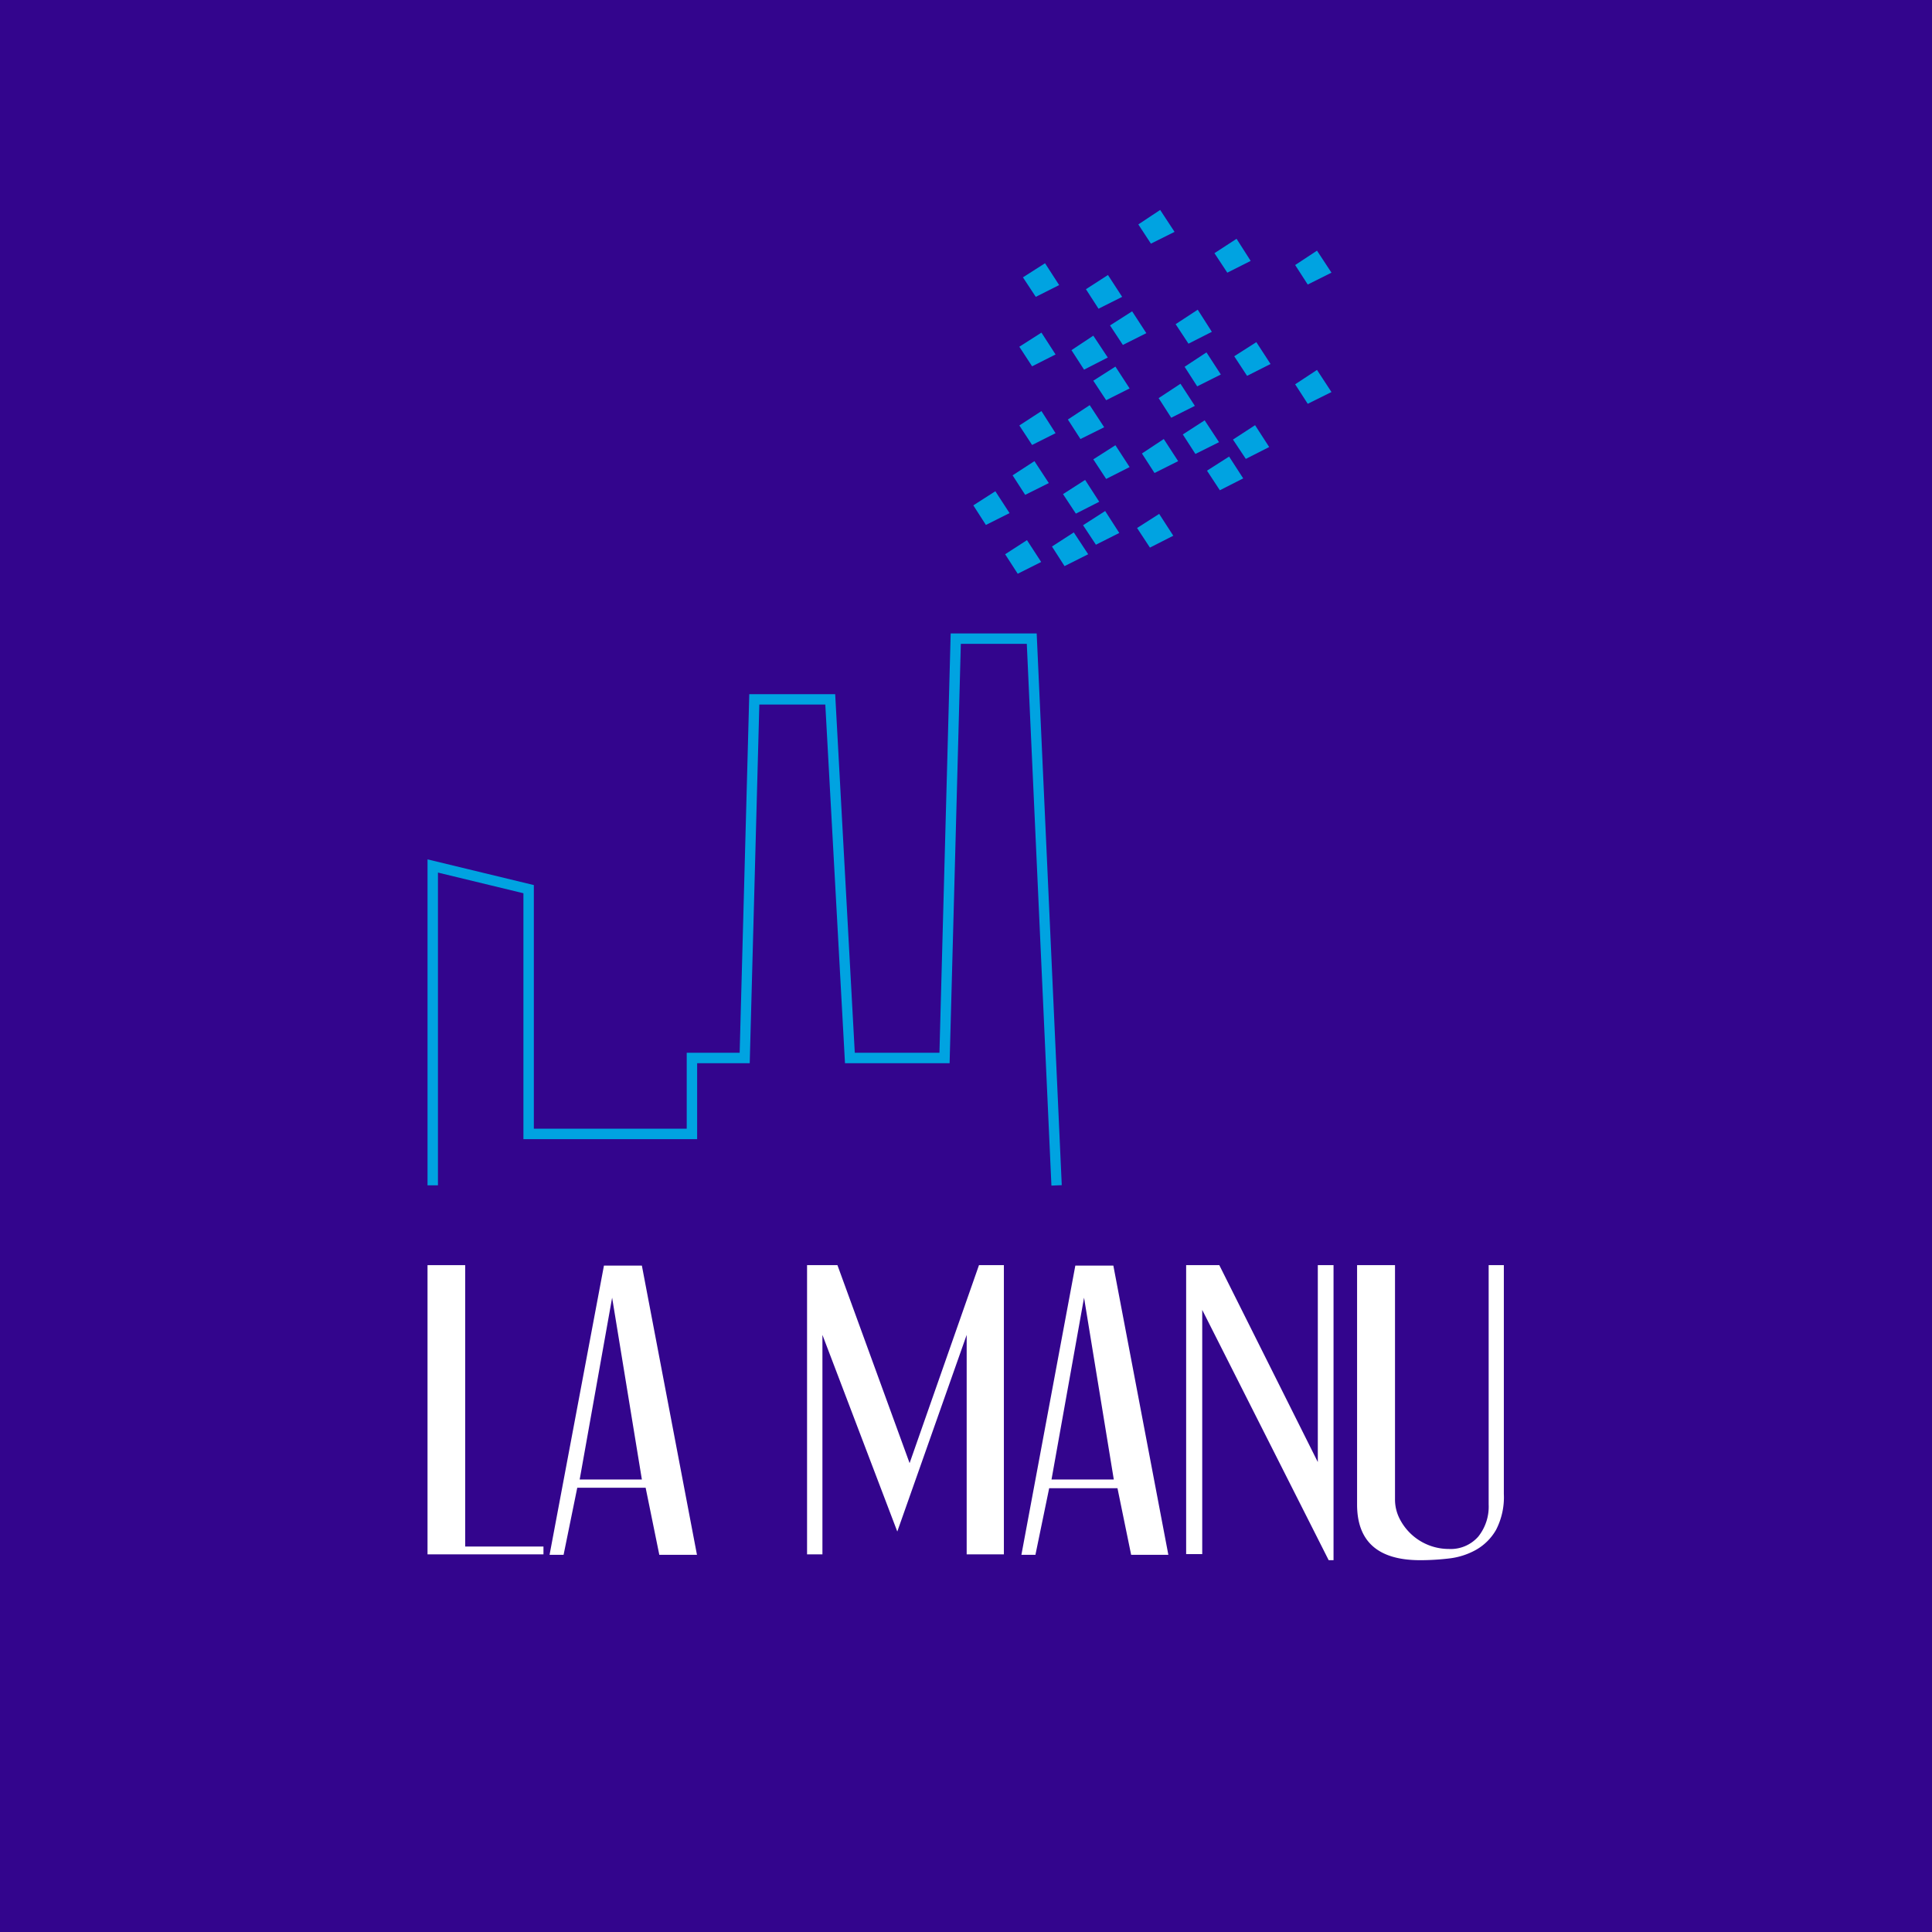 <svg xmlns="http://www.w3.org/2000/svg" width="214.97" height="214.97" viewBox="0 0 214.97 214.97">
  <defs>
    <style>
      .cls-1 {
        fill: #33058d;
      }

      .cls-2 {
        fill: #fff;
      }

      .cls-3 {
        fill: #00a3e1;
      }
    </style>
  </defs>
  <g id="Calque_2" data-name="Calque 2">
    <g id="Calque_1-2" data-name="Calque 1">
      <g id="LaManuSocialMedia_RVB">
        <rect class="cls-1" width="214.97" height="214.97"/>
        <g>
          <g>
            <polygon class="cls-2" points="51.76 140.77 47.57 140.77 47.57 172.95 60.47 172.95 60.47 172.08 51.76 172.08 51.76 140.77"/>
            <path class="cls-2" d="M64.23,165.54h7.61L73.36,173h4.19l-6.13-32.18H67.2L61.15,173h1.56Zm3.88-21.15,3.31,20.23H64.5Z"/>
            <polygon class="cls-2" points="111.7 140.77 108.93 140.77 101.21 162.8 93.18 140.77 89.8 140.77 89.8 172.95 91.51 172.95 91.51 148.53 99.84 170.41 107.56 148.53 107.56 172.95 111.7 172.95 111.7 140.77"/>
            <path class="cls-2" d="M125.86,173H130l-6.12-32.18h-4.23l-6,32.18h1.56l1.53-7.41h7.6ZM117,164.62l3.62-20.23,3.31,20.23Z"/>
            <polygon class="cls-2" points="146.63 162.68 135.67 140.77 131.98 140.77 131.98 172.92 133.77 172.92 133.77 145.75 147.84 173.6 148.38 173.6 148.38 140.77 146.63 140.77 146.63 162.68"/>
            <path class="cls-2" d="M165.64,140.77V167.4a5.33,5.33,0,0,1-1.16,3.58,4.08,4.08,0,0,1-3.29,1.37,6.13,6.13,0,0,1-5.47-3.39,4.7,4.7,0,0,1-.5-2.13V140.77H151V167.4q0,6.19,7,6.2a27.32,27.32,0,0,0,3.21-.19,8,8,0,0,0,3-.95,5.94,5.94,0,0,0,2.25-2.23,7.91,7.91,0,0,0,.87-4V140.77Z"/>
          </g>
          <g>
            <polygon class="cls-3" points="116.99 131.92 114.25 71.64 106.91 71.64 105.66 118.3 94.02 118.3 91.83 78.39 84.49 78.39 83.42 118.3 77.57 118.3 77.57 126.75 58.24 126.75 58.24 99.39 48.73 97.09 48.73 131.89 47.57 131.89 47.57 95.62 59.4 98.48 59.4 125.59 76.41 125.59 76.41 117.14 82.3 117.14 83.37 77.24 92.93 77.24 95.11 117.14 104.53 117.14 105.78 70.48 115.35 70.48 118.14 131.87 116.99 131.92"/>
            <g>
              <polyline class="cls-3" points="113.24 63.84 111.84 61.67 114.27 60.1 115.85 62.53 113.24 63.84"/>
              <polyline class="cls-3" points="109.7 58.41 108.3 56.23 110.75 54.66 112.33 57.09 109.7 58.41"/>
              <polyline class="cls-3" points="123.08 53.29 121.65 51.11 124.11 49.54 125.69 51.97 123.08 53.29"/>
              <polyline class="cls-3" points="123.08 44.53 121.65 42.36 124.11 40.79 125.69 43.22 123.08 44.53"/>
              <polyline class="cls-3" points="136.56 30.34 135.13 28.17 137.59 26.57 139.16 29.03 136.56 30.34"/>
              <polyline class="cls-3" points="145.51 31.66 144.11 29.49 146.54 27.89 148.15 30.34 145.51 31.66"/>
              <polyline class="cls-3" points="114.07 55.06 112.67 52.89 115.1 51.31 116.7 53.75 114.07 55.06"/>
              <polyline class="cls-3" points="115.25 33.03 113.82 30.86 116.28 29.29 117.85 31.72 115.25 33.03"/>
              <polyline class="cls-3" points="133.21 42.99 131.81 40.81 134.24 39.21 135.84 41.67 133.21 42.99"/>
              <polyline class="cls-3" points="138.62 51.06 137.19 48.91 139.65 47.31 141.22 49.74 138.62 51.06"/>
              <polyline class="cls-3" points="120.62 41.13 119.22 38.96 121.65 37.35 123.26 39.78 120.62 41.13"/>
              <polyline class="cls-3" points="122.23 34.35 120.83 32.18 123.28 30.6 124.86 33.03 122.23 34.35"/>
              <polyline class="cls-3" points="124.94 38.38 123.51 36.21 125.97 34.64 127.55 37.07 124.94 38.38"/>
              <polyline class="cls-3" points="133.01 50.51 131.61 48.34 134.04 46.77 135.64 49.2 133.01 50.51"/>
              <polyline class="cls-3" points="130.32 46.48 128.92 44.3 131.35 42.7 132.95 45.16 130.32 46.48"/>
              <polyline class="cls-3" points="135.73 54.55 134.3 52.37 136.76 50.8 138.33 53.23 135.73 54.55"/>
              <polyline class="cls-3" points="138.76 41.82 137.33 39.64 139.79 38.07 141.37 40.5 138.76 41.82"/>
              <polyline class="cls-3" points="132.24 38.24 130.81 36.07 133.27 34.46 134.84 36.92 132.24 38.24"/>
              <polyline class="cls-3" points="145.51 44.93 144.11 42.76 146.54 41.16 148.15 43.62 145.51 44.93"/>
              <polyline class="cls-3" points="128.06 27.11 126.66 24.97 129.09 23.36 130.69 25.8 128.06 27.11"/>
              <polyline class="cls-3" points="118.45 62.99 117.05 60.81 119.48 59.24 121.08 61.67 118.45 62.99"/>
              <polyline class="cls-3" points="114.84 40.76 113.42 38.58 115.88 37.01 117.45 39.44 114.84 40.76"/>
              <polyline class="cls-3" points="121.94 60.61 120.51 58.44 122.97 56.86 124.54 59.3 121.94 60.61"/>
              <polyline class="cls-3" points="120.22 48.85 118.82 46.68 121.25 45.08 122.86 47.54 120.22 48.85"/>
              <polyline class="cls-3" points="119.71 57.15 118.28 54.98 120.74 53.4 122.31 55.83 119.71 57.15"/>
              <polyline class="cls-3" points="114.84 49.51 113.42 47.34 115.88 45.74 117.45 48.2 114.84 49.51"/>
              <polyline class="cls-3" points="128.46 52.63 127.06 50.46 129.49 48.85 131.09 51.31 128.46 52.63"/>
              <polyline class="cls-3" points="127.95 60.93 126.52 58.75 128.98 57.18 130.55 59.61 127.95 60.93"/>
            </g>
          </g>
        </g>
      </g>
    </g>
  </g>
</svg>
